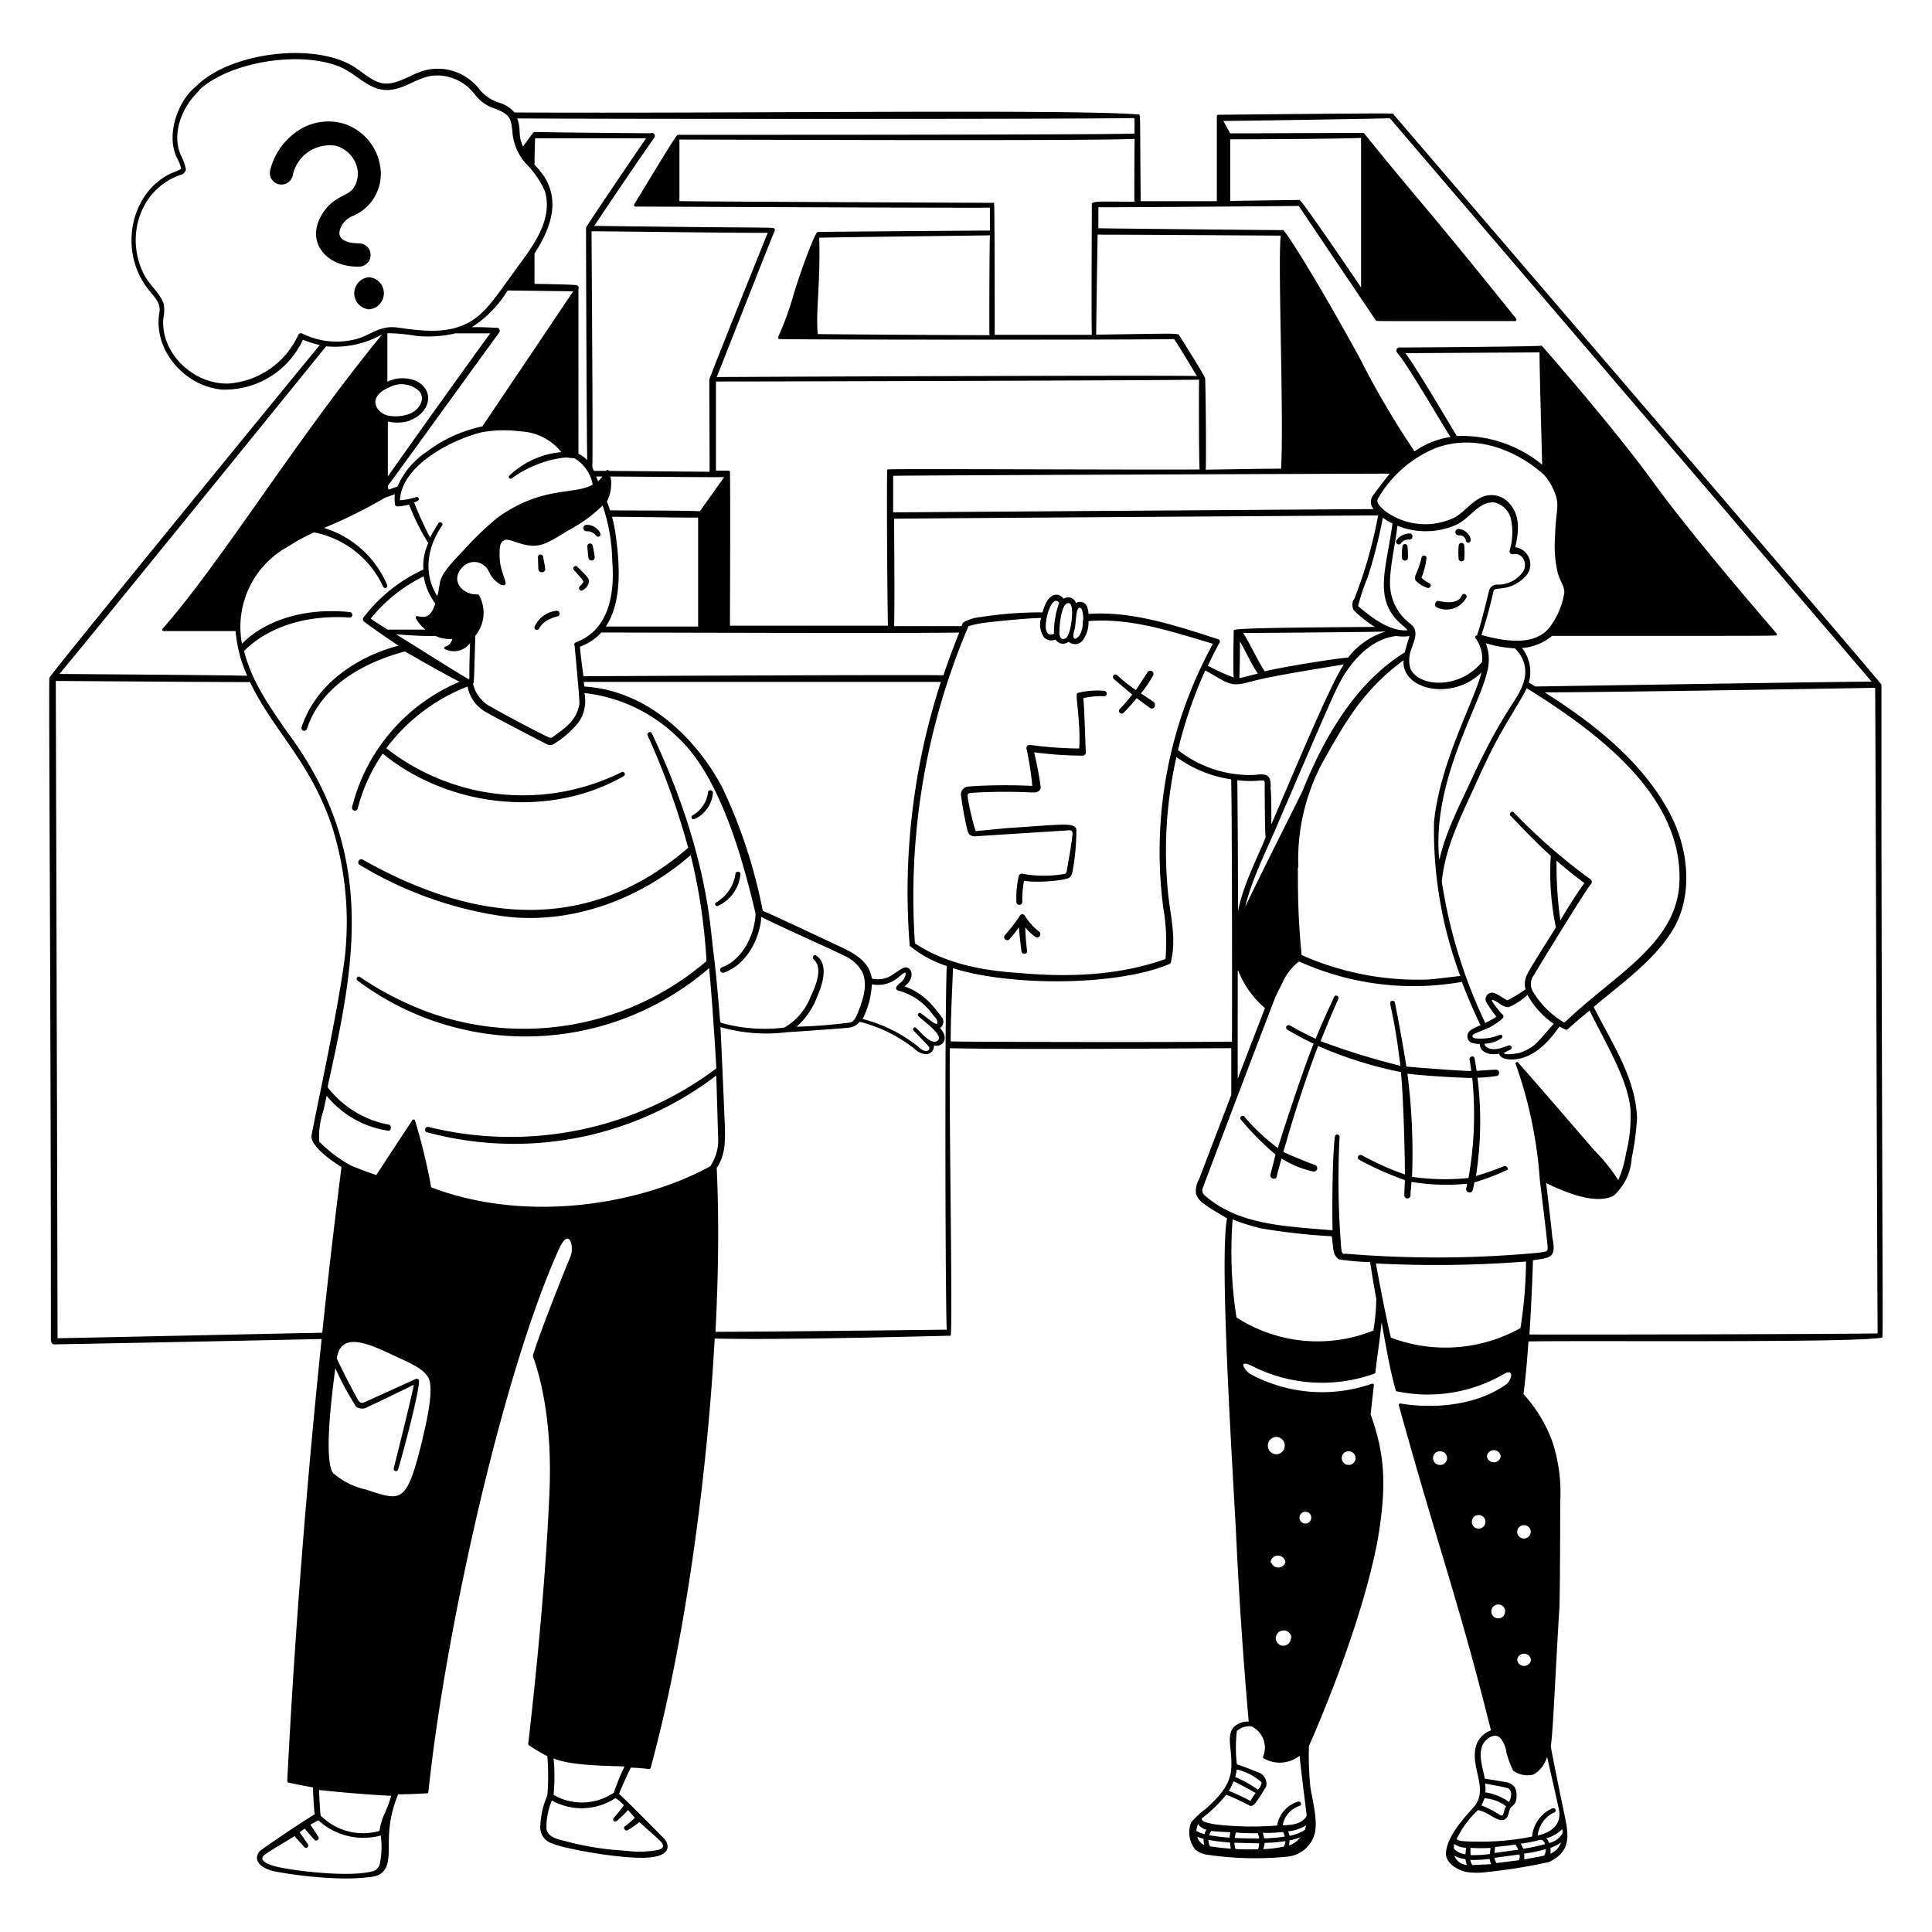 <svg xmlns="http://www.w3.org/2000/svg" viewBox="-0.5 -0.5 400 400" height="400" width="400"><g fill="#000000"><path d="M114.852 125.944a5.606 5.606 0 0 0 -4.648 3.252 0.559 0.559 0 0 0 0 0.439 0.499 0.499 0 0 0 0.898 0 4.688 4.688 0 0 1 1.636 -1.676 8.718 8.718 0 0 1 2.234 -0.858 0.599 0.599 0 0 0 -0.12 -1.157zm5.367 -5.825a3.631 3.631 0 0 1 -0.678 0.758 0.539 0.539 0 0 0 0.359 0.918 2.454 2.454 0 0 0 1.496 -1.636c0.18 -0.838 -0.18 -1.137 -2.374 -3.332 -0.439 -0.439 -1.117 0.259 -0.718 0.658 1.955 2.214 2.075 2.314 1.915 2.633zm-9.217 -2.574c0.419 0.818 1.576 0.379 1.357 -0.379 0 -0.399 -0.399 -2.175 -0.419 -2.434a0.539 0.539 0 0 0 -1.057 0c0 0.239 0.04 2.633 0.12 2.813zm11.192 -5.107a0.559 0.559 0 0 0 -1.097 0.2c0 0.239 0.2 2.195 0.259 2.474a0.658 0.658 0 0 0 1.277 -0.18 19.751 19.751 0 0 0 -0.439 -2.494zm-1.237 -2.953a2.394 2.394 0 0 1 1.995 0.958 0.499 0.499 0 0 0 0.858 -0.479 3.072 3.072 0 0 0 -2.913 -1.796 0.658 0.658 0 0 0 0.06 1.317zm22.304 59.611A6.544 6.544 0 0 0 147.111 163.59a0.519 0.519 0 0 0 -1.017 -0.1 6.424 6.424 0 0 1 -3.172 4.808 0.399 0.399 0 1 0 0.339 0.798zm4.888 17.955a7.98 7.98 0 0 0 4.648 -6.583 0.519 0.519 0 0 0 -1.017 -0.12 8.199 8.199 0 0 1 -3.99 5.985c-0.499 0.239 -0.16 0.918 0.359 0.718zm71.94 -15.601c0.658 0 1.237 -0.239 1.436 0.339s-1.057 7.342 -1.117 7.78a1.177 1.177 0 0 1 -0.379 0.838 24.598 24.598 0 0 1 -8.818 0 0.638 0.638 0 0 0 -0.798 0.479 20.928 20.928 0 0 0 -0.479 5.227 0.618 0.618 0 1 0 1.217 0 22.903 22.903 0 0 1 0.359 -4.269c2.414 0.499 8.718 0 9.496 -0.718a2.454 2.454 0 0 0 0.559 -1.237 45.486 45.486 0 0 0 0.778 -8.738c-0.638 -1.357 -2.175 -1.017 -14.583 -0.18L201.495 171.57a54.882 54.882 0 0 1 -1.596 -6.683c-0.1 -0.778 -0.1 -1.097 0.439 -1.217a111.959 111.959 0 0 1 12.409 -0.12c0.738 0 1.995 0.2 2.234 -0.958a72.119 72.119 0 0 0 -1.377 -7.342 76.927 76.927 0 0 0 10.095 0.698 0.658 0.658 0 0 0 0.618 -0.638c-0.12 -1.995 -0.299 -8.978 -0.519 -11.272a16.299 16.299 0 0 1 4.229 -0.399c0.798 0.12 0.818 -1.117 0 -1.117a16.818 16.818 0 0 0 -5.127 0.379 0.519 0.519 0 0 0 -0.419 0.219c-0.339 0.499 0.778 5.985 0.459 11.352a81.296 81.296 0 0 1 -10.135 -0.738 0.658 0.658 0 0 0 -0.778 0.798 61.027 61.027 0 0 1 1.197 7.681 114.673 114.673 0 0 0 -13.287 0.12 1.696 1.696 0 0 0 -1.496 1.636 69.147 69.147 0 0 0 1.277 7.122c0.16 0.818 0.459 1.556 1.616 1.556zm-9.097 25.057c0.12 0.698 1.277 0.559 1.157 -0.14a45.267 45.267 0 0 1 -0.379 -4.868 10.354 10.354 0 0 0 2.135 1.995c0.698 0.479 1.377 -0.618 0.718 -1.117a12.349 12.349 0 0 1 -2.913 -3.252 0.599 0.599 0 0 0 -1.077 0 32.898 32.898 0 0 1 -3.092 3.99 0.638 0.638 0 0 0 0.898 0.898c0.439 -0.439 1.476 -1.736 1.995 -2.534 0.18 1.656 0.319 3.352 0.559 5.027zm22.923 -53.207a34.174 34.174 0 0 1 -2.613 3.032 0.559 0.559 0 0 0 0.818 0.758c0.938 -0.978 1.875 -1.995 2.733 -3.052 0.978 0.738 1.815 1.357 2.693 1.995s1.496 -0.698 0.738 -1.257l-2.574 -1.716a23.142 23.142 0 0 0 2.574 -3.81 0.678 0.678 0 0 0 -1.137 -0.678s-1.995 3.112 -2.474 3.791a31.202 31.202 0 0 1 -3.87 -3.072 0.519 0.519 0 1 0 -0.718 0.758c1.217 1.077 2.554 2.175 3.83 3.252zm61.147 -22.085c0.638 0.14 0.958 -0.778 0.319 -0.978a6.165 6.165 0 0 1 -1.576 -1.137 14.504 14.504 0 0 0 1.037 -4.17 0.519 0.519 0 0 0 -1.017 0 19.631 19.631 0 0 1 -1.257 3.651 1.696 1.696 0 0 0 0 1.097 5.985 5.985 0 0 0 2.494 1.536zm2.075 4.11a4.668 4.668 0 0 0 5.985 -2.175c0.239 -0.638 -0.718 -0.958 -0.978 -0.339 -0.539 1.297 -2.135 1.676 -4.668 1.137 -0.898 -0.259 -1.197 1.197 -0.339 1.377zm-6.244 -12.768a0.519 0.519 0 0 0 -1.017 0 11.531 11.531 0 0 0 -0.1 2.574 0.638 0.638 0 0 0 1.217 0 16.598 16.598 0 0 0 -0.1 -2.574zm10.613 -0.1a15.521 15.521 0 0 0 0 2.893 0.638 0.638 0 0 0 1.157 0 19.711 19.711 0 0 0 0 -2.853 0.559 0.559 0 0 0 -1.157 -0.04zm-10.115 -2.514a3.491 3.491 0 0 0 -2.793 1.436c-0.339 0.678 0.678 1.197 0.998 0.539a1.855 1.855 0 0 1 1.636 -0.698c0.878 0.08 0.938 -1.277 0.16 -1.277zm10.274 0.399a1.257 1.257 0 0 1 1.317 1.017 0.499 0.499 0 0 0 0.499 0.499c1.137 0 0.299 -2.633 -1.995 -2.853a0.678 0.678 0 0 0 -0.658 0.798 0.758 0.758 0 0 0 0.838 0.539zm9.137 130.633a57.675 57.675 0 0 1 -5.726 1.995 72.658 72.658 0 0 0 0.319 -20.349c1.516 0 2.833 -0.2 3.99 -0.359a0.658 0.658 0 0 0 -0.18 -1.297c-0.698 0 -3.411 0.2 -3.99 0.259 -0.12 -0.838 -0.259 -1.696 -0.399 -2.534s-1.197 -0.419 -1.057 0.219 0.239 1.556 0.359 2.334c-2.254 0 -11.87 -0.778 -13.446 -0.918 -0.299 -2.135 -1.796 -10.593 -2.394 -13.287a0.439 0.439 0 0 0 -0.579 -0.319c-0.998 0.239 0.219 0.778 1.736 13.446a152.558 152.558 0 0 1 -16.519 -5.107c0.519 -1.277 2.554 -6.384 3.671 -8.698 0.259 -0.599 -0.579 -1.057 -0.858 -0.479 -1.496 3.212 -2.733 5.985 -3.85 8.678 -5.267 -2.454 -5.327 -3.072 -5.845 -2.753a0.499 0.499 0 0 0 0 0.878 56.897 56.897 0 0 0 5.446 2.893c-2.434 5.985 -6.623 19.032 -7.421 21.606a40.898 40.898 0 0 1 -6.883 -6.444 0.419 0.419 0 0 0 -0.379 -0.219 0.479 0.479 0 0 0 -0.439 0.718 58.074 58.074 0 0 0 7.222 7.302c-0.16 0.658 -0.858 3.431 -1.057 4.19s1.117 1.197 1.317 0.359c0 -0.2 0.718 -2.813 0.998 -3.731a20.249 20.249 0 0 0 6.504 2.673 0.698 0.698 0 0 0 0.359 -1.357c-1.337 -0.439 -5.307 -2.095 -6.484 -2.673 2.175 -7.761 4.529 -14.923 7.182 -21.945a82.992 82.992 0 0 0 17.137 5.406c0.579 5.387 0.838 18.414 0.838 21.207a59.85 59.85 0 0 1 -8.918 -3.99 0.539 0.539 0 1 0 -0.559 0.938 66.633 66.633 0 0 0 9.456 4.209c0 1.017 -0.1 1.995 -0.1 3.152a0.638 0.638 0 0 0 1.277 0c0 -0.938 0.16 -1.815 0.2 -2.773a44.628 44.628 0 0 0 11.491 0.379c0 0.239 0 0.539 -0.18 0.938a0.738 0.738 0 0 0 1.077 0.778c0.299 -0.18 0.299 -0.319 0.638 -1.995a43.75 43.75 0 0 0 6.544 -2.494c0.758 -0.08 0.259 -1.077 -0.499 -0.838zm-7.262 2.414a47.88 47.88 0 0 1 -11.691 -0.239 129.156 129.156 0 0 0 -0.958 -21.366c3.152 0.439 11.212 0.898 13.426 0.898a75.97 75.97 0 0 1 -0.778 20.708zM73.815 54.703A2.414 2.414 0 0 0 73.815 49.875c-2.773 0 -5.287 -0.978 -3.372 -3.99a4.569 4.569 0 0 1 2.214 -1.716 9.456 9.456 0 0 0 5.506 -10.534 11.012 11.012 0 0 0 -7.8 -8.618 11.372 11.372 0 0 0 -8.938 1.397 13.825 13.825 0 0 0 -5.985 8.299 2.394 2.394 0 0 0 4.648 1.197 7.8 7.8 0 0 1 9.037 -6.204 6.264 6.264 0 0 1 4.369 4.748 5.446 5.446 0 0 1 -0.798 3.99c-1.157 1.676 -3.99 1.636 -6.204 4.948 -4.05 5.825 0.299 11.451 7.322 11.312zm2.095 2.195a3.332 3.332 0 0 0 0 6.643 3.332 3.332 0 0 0 0 -6.643z" stroke-width="1"></path><path d="M389.025 166.842V141.246c0 -0.399 -99.471 -116.229 -101.087 -118.164 -0.12 -0.12 -0.18 -0.18 -36.209 0.18a0.299 0.299 0 0 0 -0.299 0.299v17.596h-15.761c-0.18 -18.554 0 -17.955 -0.439 -17.955 -13.965 -1.137 -82.733 -0.18 -129.216 -0.419a6.623 6.623 0 0 0 -3.072 -1.995 8.479 8.479 0 0 1 -4.329 -2.993 11.232 11.232 0 0 0 -4.13 -3.152 10.753 10.753 0 0 0 -7.142 -0.539 17.955 17.955 0 0 0 -3.012 1.217c-4.688 2.214 -6.105 1.995 -9.975 -0.918l-1.197 -0.838c-7.98 -5.446 -25.935 -3.372 -33.037 3.791 -3.611 2.813 -6.384 9.855 -3.99 14.823a9.696 9.696 0 0 1 0.898 2.254 9.496 9.496 0 0 1 -1.995 0.898c-8.618 3.99 -11.092 16.279 -4.748 24.179 1.157 1.476 2.454 2.613 2.254 4.449 -1.516 7.98 5.267 15.561 12.948 16.199A17.815 17.815 0 0 0 62.224 69.825a18.174 18.174 0 0 0 3.491 1.097c-2.115 2.534 -55.521 67.83 -55.98 68.887 -0.2 0 0.299 63.122 0.299 136.997 0 0.279 0.12 1.037 0.678 1.037 13.187 -0.239 44.149 -0.858 55.381 -1.117 -3.152 30.304 -5.626 61.845 -7.122 91.531a0.299 0.299 0 0 0 0.239 0.299c1.436 0.339 2.873 0.599 5.087 1.017 0 1.017 0.2 4.15 0.339 5.586 -1.736 0.958 -11.052 7.202 -11.491 7.741 -1.496 2.155 1.057 3.731 3.651 4.13a86.364 86.364 0 0 0 14.224 1.397 42.873 42.873 0 0 0 4.429 -0.239c1.596 -0.14 3.092 -0.279 3.99 -2.115 1.357 -2.953 -0.658 -7.461 2.494 -15.082 1.995 0 3.99 -0.1 5.985 -0.2a0.299 0.299 0 0 0 0.279 -0.279c3.332 -32.319 15.262 -86.443 27.052 -112.458 2.115 -4.668 3.172 -0.399 2.374 1.556 -2.973 7.162 -7.98 20.269 -7.78 20.728 1.277 3.431 4.15 13.127 3.392 28.708 -0.758 16.918 -2.474 34.932 -4.369 51.511a0.319 0.319 0 0 0 0.14 0.279 32.758 32.758 0 0 0 3.81 2.254 48.558 48.558 0 0 1 0 8.16 16.957 16.957 0 0 0 -1.436 6.105 3.471 3.471 0 0 0 2.514 3.83c1.756 0.938 15.481 3.571 20.688 2.813 1.995 -0.279 2.973 -0.978 3.132 -1.995a2.494 2.494 0 0 0 -0.878 -1.995s-7.621 -7.761 -9.177 -9.097c0.698 -1.736 1.496 -3.531 2.454 -5.446 3.531 0.12 3.99 0.539 4.11 0 6.703 -24.539 11.571 -58.334 13.247 -88.837 14.065 0.359 45.107 -0.519 48.618 -0.579a0.299 0.299 0 0 0 0.219 0c0.499 -0.519 -0.379 -48.319 -0.14 -59.531 15.162 0.339 51.99 0 58.254 0v9.696c-2.953 7.701 -6.564 17.177 -6.663 17.396a4.948 4.948 0 0 0 -0.638 3.032 3.99 3.99 0 0 0 1.736 2.155c1.536 1.177 3.731 2.334 4.688 2.953 -1.636 8.658 1.197 52.149 1.875 65.376 0.599 12.868 1.476 25.935 2.613 38.803a4.17 4.17 0 0 0 -3.152 1.217c-1.157 1.377 -0.678 3.551 -0.539 5.347 0.319 3.99 0.359 6.583 -5.147 11.451a21.746 21.746 0 0 0 -3.072 2.833 5.726 5.726 0 0 0 0.858 5.666 4.948 4.948 0 0 0 2.733 1.097 68.109 68.109 0 0 0 16.359 0.359 6.504 6.504 0 0 0 5.646 -4.848c0.658 -2.833 -0.559 -7.022 -0.938 -9.716a64.399 64.399 0 0 1 -0.279 -8.339c0.519 -1.157 10.673 -23.94 14.184 -42.414 2.195 -12.509 1.237 -18.693 -1.416 -26.294 0.16 -1.257 0.519 -4.668 0.678 -5.985a0.299 0.299 0 0 0 -0.399 -0.319 31.262 31.262 0 0 1 -25.157 -1.995c-1.097 -0.638 -2.793 -3.172 0.239 -1.716a32.02 32.02 0 0 0 25.037 1.756c0.339 -0.12 0.559 -0.14 0.599 -0.379 0.299 -2.893 0.858 -6.284 1.277 -10.374 1.157 6.244 1.616 9.297 2.933 14.085a0.299 0.299 0 0 0 0.239 0.2 31.302 31.302 0 0 0 21.945 -3.471c2.494 -1.516 1.835 1.117 0.738 1.995 -8.479 5.985 -19.77 4.389 -21.945 3.99a0.299 0.299 0 0 0 -0.339 0.379c7.98 28.888 12.569 41.097 19.072 67.311a4.888 4.888 0 0 0 -3.252 3.99c-0.698 4.17 2.773 8.479 -0.379 11.97 -2.115 2.334 -5.686 6.244 -5.686 9.696 0.12 1.995 2.673 3.411 4.469 3.691a14.903 14.903 0 0 0 3.771 0 110.922 110.922 0 0 0 13.127 -2.115c4.748 -2.274 3.99 -5.766 3.172 -9.795 -0.958 -4.569 -2.773 -13.446 -2.833 -14.165 0.479 -3.052 0.898 -14.244 1.796 -28.967 0 0 0.12 -2.434 0.16 -21.646a33.915 33.915 0 0 0 -1.636 -12.469 29.745 29.745 0 0 0 -5.985 -9.835c0.399 -2.773 0.758 -6.703 1.037 -10.893 12.169 -0.219 68.03 0.319 73.077 -0.778 0.479 -0.2 0.2 7.761 0 -109.605zm-110.284 133.126a1.416 1.416 0 0 1 0 2.833 1.416 1.416 0 0 1 -0.06 -2.833zm-23.8 68.349c0.938 0.399 3.312 1.716 4.529 2.394a14.544 14.544 0 0 0 -1.077 1.656 45.466 45.466 0 0 0 -4.489 -2.095 8.778 8.778 0 0 0 0.978 -1.955zm0.299 -0.938a13.965 13.965 0 0 0 0.319 -1.516 11.451 11.451 0 0 1 5.087 2.594 0.519 0.519 0 0 1 0 0.419 3.052 3.052 0 0 1 -0.698 1.157 25.935 25.935 0 0 0 -4.768 -2.653zm-5.985 10.973a3.451 3.451 0 0 0 -0.379 0.898 6.165 6.165 0 0 1 -1.676 -0.678 4.449 4.449 0 0 1 0.339 -1.416 3.152 3.152 0 0 0 1.835 1.197zm20.389 0a7.741 7.741 0 0 1 -3.152 1.217 7.042 7.042 0 0 0 -0.299 -0.918 8.359 8.359 0 0 0 3.711 -1.237 8.958 8.958 0 0 1 -0.219 0.958zm-4.509 0.419a3.012 3.012 0 0 1 0.359 0.978 31.681 31.681 0 0 1 -4.269 0.359 7.002 7.002 0 0 0 -0.279 -1.157c1.736 0.1 3.332 -0.08 4.229 -0.16zm-5.247 0.2a7.062 7.062 0 0 1 0.339 1.157c-1.556 0 -3.491 0 -5.047 -0.1a4.648 4.648 0 0 1 0.2 -1.137c1.416 0.16 2.953 0.16 4.549 0.16zm-9.875 2.773a2.673 2.673 0 0 1 -0.319 -1.317 35.172 35.172 0 0 0 4.469 0.539 6.564 6.564 0 0 0 0.18 1.277c-1.815 -0.12 -3.292 -0.319 -4.289 -0.479zm-0.16 -2.294a3.172 3.172 0 0 1 0.419 -0.878c0.818 0.12 1.995 0.18 3.99 0.279a4.848 4.848 0 0 0 -0.18 1.117 40.339 40.339 0 0 1 -4.19 -0.499zm-2.534 0.279a7.84 7.84 0 0 0 1.377 0.479 3.87 3.87 0 0 0 0.14 1.277 2.474 2.474 0 0 1 -1.456 -1.736zm7.98 2.574a4.549 4.549 0 0 1 -0.239 -1.277c1.576 0 3.571 0.12 5.127 0.1a3.671 3.671 0 0 1 -0.219 1.237q-2.434 0.08 -4.608 -0.04zm5.726 0a4.249 4.249 0 0 0 0.319 -1.257 32.299 32.299 0 0 0 4.289 -0.359 2.554 2.554 0 0 1 -0.339 1.137 25.636 25.636 0 0 1 -4.13 0.519zm5.327 -0.798a3.711 3.711 0 0 0 0.12 -0.958 15.541 15.541 0 0 0 2.254 -0.638 5.047 5.047 0 0 1 -2.234 1.636zm3.392 -69.007a1.197 1.197 0 0 1 1.237 1.217 1.217 1.217 0 1 1 -1.237 -1.217zm-2.993 26.174a1.556 1.556 0 1 1 -3.112 0 1.556 1.556 0 0 1 3.252 0.04zm-4.209 -15.721a1.556 1.556 0 0 1 3.092 0 1.556 1.556 0 0 1 -2.953 0.04zm1.357 -25.935a1.796 1.796 0 0 1 0 3.571 1.796 1.796 0 1 1 0.14 -3.571zm-5.207 59.95a4.888 4.888 0 0 1 2.314 6.244 0.319 0.319 0 0 0 0.12 0.339 6.663 6.663 0 0 0 7.441 -0.539c0.16 1.995 1.476 12.289 1.476 12.389 -0.838 1.716 -3.072 1.995 -4.968 1.995a5.127 5.127 0 0 1 3.451 -3.99 0.459 0.459 0 0 0 -0.259 -0.898 6.165 6.165 0 0 0 -4.349 4.948 65.556 65.556 0 0 1 -12.688 -0.219c-1.995 -0.339 -2.933 -0.579 -2.953 -1.237A27.092 27.092 0 0 0 253.365 371.07a44.668 44.668 0 0 1 4.988 2.334c0.718 0 1.057 -0.519 1.297 -0.938a30.623 30.623 0 0 0 1.995 -3.112 2.474 2.474 0 0 0 -1.736 -2.933c-0.618 -0.279 -3.272 -1.317 -4.329 -1.636a29.686 29.686 0 0 1 0 -6.903 3.87 3.87 0 0 1 3.252 -0.918zm38.922 -54.164a1.416 1.416 0 0 1 0 -2.833 1.416 1.416 0 0 1 0.14 2.833zM268.387 42.134l15.96 23.701c0.14 0.2 -1.736 0.14 28.828 0.14a0.319 0.319 0 0 0 0.239 -0.499c-18.613 -23.182 -19.81 -23.94 -30.384 -37.007 -1.157 -1.456 -1.177 -1.456 -1.317 -1.456l-27.531 0.1 -1.397 -2.574c3.052 0 32.339 -0.459 34.474 -0.559l99.75 116.648c-7.122 0 -67.232 0.978 -69.626 0.998l-1.357 -0.818a7.98 7.98 0 0 0 -1.416 -7.142 10.933 10.933 0 0 0 6.224 -2.514c49.596 0 46.384 0 46.503 -0.18a0.299 0.299 0 0 0 0 -0.319c-0.18 -0.2 -17.037 -19.591 -25.456 -31.202s-22.923 -28.11 -23.082 -28.269a0.279 0.279 0 0 0 -0.319 -0.1c-1.097 0.16 -23.94 0.359 -29.267 0.359a0.638 0.638 0 0 0 -0.439 1.077c2.115 2.394 8.778 13.965 11.032 17.456a17.476 17.476 0 0 0 -7.441 2.973 176.697 176.697 0 0 1 -11.252 -19.132c-9.057 -16.559 -15.541 -26.673 -15.96 -26.673 -2.933 0 -36.628 -0.339 -38.244 -0.379v-4.349c4.19 0.02 37.566 -0.219 41.476 -0.279zm-14.184 -1.037v-12.748c4.948 0 23.641 -0.1 27.092 -0.299v30.962c-3.85 -5.666 -12.329 -18.115 -12.748 -18.115zm57.616 174.862 -0.339 0.12c-1.416 0.499 -3.052 1.077 -4.269 0.16 -0.18 -0.16 -0.399 -0.459 -0.299 -0.658a6.424 6.424 0 0 0 3.531 -1.177 0.399 0.399 0 0 0 -0.459 -0.638 9.975 9.975 0 0 1 -4.17 0.758c-0.519 0 -1.436 0 -1.456 -0.459s0.559 -0.559 0.778 -0.698l2.633 -1.097c0.658 -0.299 2.873 -1.696 2.973 -2.195s-0.16 -0.419 -0.738 -1.137 -0.938 -1.197 -1.277 -1.676 -0.559 -0.918 0 -0.678c1.077 0.379 1.835 1.476 3.172 1.436a14.085 14.085 0 0 0 3.85 -2.534 17.596 17.596 0 0 0 5.426 5.985c-0.818 0.918 -3.392 3.99 -4.209 4.549a9.795 9.795 0 0 1 -2.913 1.476c-0.678 0.2 -3.252 0.479 -3.172 0a10.833 10.833 0 0 1 1.297 -0.658 0.419 0.419 0 0 0 -0.359 -0.878zm5.027 -11.212a3.112 3.112 0 0 1 0.219 -3.352c1.177 -1.995 9.975 -16.399 11.691 -18.713a0.698 0.698 0 0 0 0 -1.157 117.705 117.705 0 0 1 -15.78 -13.766c-0.419 -0.539 -1.177 0.18 -0.738 0.638 2.853 2.953 5.506 5.746 8.339 8.299a55.162 55.162 0 0 0 1.057 14.823c-0.778 1.257 -5.546 8.718 -5.985 9.795a4.17 4.17 0 0 0 -0.299 3.012 34.972 34.972 0 0 1 -3.751 2.294c-0.439 -0.2 -1.995 -1.237 -2.534 -1.436a1.357 1.357 0 0 0 -1.736 1.995 29.925 29.925 0 0 0 1.995 2.813c-0.698 0.479 -1.835 1.057 -2.314 1.317a104.319 104.319 0 0 1 -8.997 -29.287c0.599 -6.324 3.332 -12.189 5.985 -17.955 1.855 -3.99 3.99 -9.077 7.242 -14.544 0.858 -1.496 3.651 -5.985 4.349 -7.541 15.142 9.416 32.279 22.444 31.621 40.08 -0.499 12.888 -13.367 19.112 -23.8 29.167a18.274 18.274 0 0 1 -6.564 -6.484zm4.928 -27.052c1.835 1.616 3.771 3.172 5.766 4.628 -1.875 2.574 -3.531 5.287 -4.988 7.721a81.655 81.655 0 0 1 -0.778 -12.349zm-70.184 -45.885c-8.678 -2.793 -17.616 -5.825 -26.733 -5.207a3.99 3.99 0 0 0 -0.419 -1.756 1.576 1.576 0 0 0 -2.175 -0.499 1.676 1.676 0 0 0 -2.554 -0.878 1.995 1.995 0 0 0 -1.297 -0.838c-1.736 -0.16 -2.594 1.995 -3.072 3.651a82.014 82.014 0 0 0 -12.868 0.978 8.658 8.658 0 0 0 -3.571 1.137c-0.12 0.239 -0.219 0.499 -0.319 0.738h-13.965c0.14 -4.409 0 -19.591 0 -22.244 10.693 -0.12 98.174 -0.678 100.209 -0.678a93.585 93.585 0 0 1 -4.908 17.217 2.234 2.234 0 0 0 -0.12 2.434 24.419 24.419 0 0 0 4.369 3.431c-30.663 0.2 -29.287 0.479 -29.247 0.858 0 1.217 -0.16 7.461 0 9.616a45.885 45.885 0 0 1 -5.347 -2.434q1.077 -2.294 2.274 -4.549a0.539 0.539 0 0 0 -0.259 -0.978zm-27.93 -3.751a5.167 5.167 0 0 1 -0.678 3.032c-0.978 1.117 -1.596 0.858 -1.017 -1.237 0.399 -1.476 0.2 -4.529 1.077 -4.529a0.678 0.678 0 0 1 0.479 0.459 5.985 5.985 0 0 1 0.219 2.274zm-5.985 2.633a0.938 0.938 0 0 1 -1.496 -0.539c-0.618 -1.177 0.559 -6.264 1.995 -6.264a0.838 0.838 0 0 1 0.618 0.419 17.775 17.775 0 0 0 -1.077 6.384zm1.177 -0.599c0 -1.377 0.439 -5.746 1.835 -5.726a0.559 0.559 0 0 1 0.499 0.299c0.698 1.117 0 6.464 -1.077 7.002 -0.399 0.18 -0.718 0.2 -0.918 0a1.835 1.835 0 0 1 -0.299 -1.576zM118.483 133.266c0 0.2 1.077 11.352 0.978 11.97 -0.579 3.411 -2.773 4.848 -5.526 6.863 -0.379 0.279 -0.638 0.16 -1.177 -0.12 -0.2 0 -9.097 -4.648 -11.332 -5.985a7.262 7.262 0 0 1 -3.99 -4.908c0.219 -0.279 0.18 -0.279 0.479 -9.975a7.441 7.441 0 0 0 0.758 -8.379 0.279 0.279 0 0 0 -0.259 -0.16c-3.272 0.12 -5.686 -2.913 -3.272 -5.526a3.292 3.292 0 0 1 4.868 -0.219c0.778 0.758 0.738 1.496 1.756 2.613 0 0 1.536 1.616 2.254 1.157s-1.237 -2.893 -1.077 -6.504c0 -1.097 0 -1.995 0.658 -2.554s1.476 -0.219 2.653 0.18c4.628 1.576 5.825 0.698 10.853 -2.374a30.962 30.962 0 0 0 7.162 -5.187 38.105 38.105 0 0 1 1.995 11.531c0.499 6.204 -0.419 14.165 -7.541 16.798a0.519 0.519 0 0 0 -0.239 0.778zM90.334 107.73c-0.579 0.918 -1.237 1.995 -1.796 3.072a78.663 78.663 0 0 1 -3.312 -7.302c0.259 0 0.399 -0.18 0.718 -0.279a0.419 0.419 0 0 0 -0.339 -0.778 15.8 15.8 0 0 1 -3.292 0.638c0.219 -6.982 10.294 -12.449 16.938 -14.085a25.795 25.795 0 0 1 7.98 -0.18A11.372 11.372 0 0 1 115.71 93.107a17.955 17.955 0 0 0 -10.773 4.888c-0.259 0.239 0 0.818 0.499 0.559a23.062 23.062 0 0 1 11.052 -4.329c0.219 0 0.519 0 1.995 0.18a7.98 7.98 0 0 1 3.731 5.446c-3.89 2.175 -10.274 0.16 -19.611 6.743a64.498 64.498 0 0 0 -7.142 6.863c-5.985 6.145 -4.449 5.985 -5.426 9.456 -2.753 -4.329 -2.374 -9.756 1.057 -14.683a0.479 0.479 0 0 0 -0.758 -0.499zm-5.985 -21.207c3.87 -1.377 5.486 -5.805 1.456 -8.1a7.421 7.421 0 0 0 -6.105 0.1v-10.035a34.434 34.434 0 0 1 5.845 0.539 24.698 24.698 0 0 0 8.259 -0.519h7.202C97.336 73.476 82.992 93.546 79.8 98.154v-11.391a8.479 8.479 0 0 0 4.628 -0.2zm-4.848 -1.077c-2.115 -0.678 -4.15 -3.731 0.658 -5.785a5.327 5.327 0 0 1 6.165 0.858c1.297 1.616 0 3.731 -1.796 4.569a8.239 8.239 0 0 1 -4.948 0.399zm0.299 14.623c1.157 -1.456 22.204 -30.643 23.042 -31.681a0.658 0.658 0 0 0 -0.738 -1.017c-1.995 -0.12 -3.451 -0.16 -4.928 -0.12a23.721 23.721 0 0 0 7.421 -7.601c1.416 0 13.546 0.16 13.586 0.16L99.371 87.78a28.648 28.648 0 0 0 -11.431 5.187A16.539 16.539 0 0 0 81.795 100.229l-1.875 0.658zm184.897 -3.531c-5.167 0 -10.454 0.14 -15.561 0.2 0.12 -2.673 0 -15.96 -0.12 -18.913 0 -0.379 -5.127 -8.539 -5.486 -9.057 0 0 0 -0.18 -2.554 -0.18 -2.155 0 -14.304 0.2 -14.524 0.2 0 -1.656 0.279 -19.751 0.299 -20.708 6.683 0 36.548 0.2 37.905 0.2 -0.618 5.985 0.678 37.267 0.08 48.259zm54.563 1.377a11.97 11.97 0 0 1 2.434 4.469c0.599 2.294 -0.12 3.232 -0.239 8.339a24.08 24.08 0 0 0 0.599 7.521c0.678 2.135 1.317 2.494 1.317 3.99a15.96 15.96 0 0 1 -3.052 7.162c-3.112 3.89 -9.097 2.933 -14.105 1.576a92.209 92.209 0 0 0 2.474 -8.997c0.1 -0.479 0.439 -0.559 1.157 -0.618a7.98 7.98 0 0 0 5.367 -2.394 3.591 3.591 0 0 0 -1.995 -6.165c0.758 -3.292 1.057 -6.643 -1.257 -9.117a4.808 4.808 0 0 0 -3.651 -1.676c-3.332 0 -5.247 3.352 -7.601 4.608a13.965 13.965 0 0 1 -14.464 -1.337c-1.097 -0.938 -1.995 -1.855 -1.357 -2.713a24.638 24.638 0 0 1 11.85 -10.294c8.219 -3.072 16.838 0.459 22.563 5.646zM301.125 89.775c-1.796 -2.913 -8.239 -13.965 -10.653 -17.157l27.77 -0.16c0 3.99 0.459 19.551 0.539 23.242a26.234 26.234 0 0 0 -17.656 -5.925zm-9.396 39.042a10.514 10.514 0 0 1 -4.449 -8.359c0 -3.99 1.097 -8.1 1.536 -12.11a15.621 15.621 0 0 0 12.409 -0.299c2.753 -1.416 4.569 -4.868 7.761 -4.509a4.668 4.668 0 0 1 3.332 3.372 13.466 13.466 0 0 1 -0.259 6.583 0.599 0.599 0 0 0 0.718 0.738c1.995 -0.419 3.152 2.095 1.995 3.711a6.284 6.284 0 0 1 -5.287 2.594 1.676 1.676 0 0 0 -1.676 1.217c-0.2 0.698 -1.596 6.763 -2.514 9.317a0.359 0.359 0 0 0 -0.379 0.459 7.142 7.142 0 0 1 1.436 4.988c-4.648 5.766 -13.067 5.267 -14.823 1.456a6.165 6.165 0 0 1 0.279 -4.329l0.239 -0.778c0.419 -1.017 1.017 -2.933 -0.319 -4.01zm-34.813 1.736c1.416 0 26.454 -0.18 29.227 -0.299h0.219a15.641 15.641 0 0 0 -7.761 5.406c-1.496 0 -13.187 1.835 -17.257 2.833 -1.596 -2.474 -2.793 -5.267 -4.429 -7.9zm3.032 8.399c-1.177 0.299 -2.474 0.638 -3.731 0.918 -0.259 0 0 0.479 0 -7.581 1.277 2.234 2.294 4.588 3.731 6.703zm20.728 -13.965a40.758 40.758 0 0 1 1.995 -5.985 103.74 103.74 0 0 0 3.132 -12.309 11.571 11.571 0 0 0 1.995 1.177c-1.257 9.496 -4.209 15.96 2.175 21.167a8.299 8.299 0 0 1 0.958 0.938c-2.733 0.279 -6.065 -1.337 -10.254 -5.007zm26.733 13.546a9.337 9.337 0 0 0 -0.299 -5.865 24.957 24.957 0 0 0 5.985 1.057 6.544 6.544 0 0 1 1.995 6.504c-1.137 4.329 -3.531 4.888 -10.613 19.95 -2.514 5.606 -5.606 11.232 -6.982 17.396 -1.676 -16.239 8.419 -31.94 9.915 -39.062zM283.889 101.945a2.234 2.234 0 0 0 0 2.953l-99.471 0.678v-7.561c5.486 -0.12 91.471 -0.419 102.802 -0.459 -1.397 1.796 -3.032 3.89 -3.332 4.389zm-36.03 -5.247c-12.908 0.1 -64.439 -0.2 -64.638 0s0 29.007 0.12 32.339H150.623c0.12 -31.661 0 -31.74 0 -31.92s-0.18 -0.18 -2.893 -0.18v-18.454c14.125 0 93.566 -0.219 100.029 -0.379 -0.06 3.252 -0.04 16.12 0.1 18.593zm-120.917 13.347a28.09 28.09 0 0 0 -0.738 -3.551c3.511 0 14.444 0.2 17.835 0.16v22.563h-19.112c3.411 -5.087 2.893 -12.968 2.015 -19.172zm-1.137 -4.888c-0.2 -0.599 -0.419 -1.217 -0.658 -1.815a7.86 7.86 0 0 0 0.738 -5.187c0.978 0 19.95 0.16 23.541 0.14l-5.027 7.062c-3.392 -0.2 -15.342 -0.14 -18.593 -0.2zm20.608 -7.98 -20.848 -0.18a0.299 0.299 0 0 0 -0.559 0h-2.554a6.324 6.324 0 0 0 -0.319 -0.718c0.16 -4.529 -0.16 -45.725 -0.16 -48.897 3.471 0 31.92 0.379 36.489 0.319 -2.175 5.307 -12.11 30.105 -12.11 30.384 0 2.554 0.08 17.017 0.06 19.072zm-22.184 0.978a6.603 6.603 0 0 1 -0.938 1.017c0 -0.259 -0.219 -0.638 -0.359 -1.017zm-3.152 -3.392a6.404 6.404 0 0 0 -1.815 -1.317v-34.115a0.559 0.559 0 0 0 -0.479 -0.798c-1.077 -0.14 -7.122 -0.239 -8.618 -0.259v-6.284c3.212 -5.007 5.387 -10.593 1.995 -15.96 -0.599 -0.858 -1.297 -1.676 -1.995 -2.454 0 -1.995 0.1 -4.628 0.12 -5.446H133.266c-1.995 2.893 -12.429 18.234 -12.429 18.514 0 10.554 0.12 40.359 0.239 48.119zM89.635 124.468c-0.978 2.853 -1.995 2.973 -3.711 2.594a0.299 0.299 0 0 0 -0.339 0.419 7.98 7.98 0 0 0 1.995 2.374h-7.86c-1.476 -0.958 -2.693 -1.736 -3.471 -2.274a32.06 32.06 0 0 1 10.973 -8.758 12.788 12.788 0 0 0 2.414 5.646zm0 6.683a7.182 7.182 0 0 0 3.491 0.638 1.995 1.995 0 0 1 -1.416 1.576 0.299 0.299 0 0 0 0 0.579 4.19 4.19 0 0 0 5.107 -1.277c-0.279 7.98 0 7.382 -0.279 7.421s-12.888 -7.98 -15.042 -9.257c1.835 0.14 6.125 0.439 8.04 0.319zm34.454 -0.698c8.898 0 66.054 0.2 74.015 0 -1.177 2.933 -2.274 5.865 -3.272 8.858 -4.449 -0.14 -65.835 0.14 -74.533 0.2 -0.2 -1.516 -0.539 -3.791 -0.718 -6.125a10.913 10.913 0 0 0 4.409 -2.933zm134.403 10.175c3.791 -1.117 13.965 -2.673 19.252 -3.571 -2.833 4.13 -10.534 22.743 -15.022 33.097 0 -2.474 0 -6.504 -0.16 -7.421 0.18 -2.773 -0.718 -3.132 -3.252 -2.793a24.1 24.1 0 0 1 -15.92 -5.147 92.049 92.049 0 0 1 5.646 -16.499c4.928 2.773 5.167 3.531 9.357 2.334zM261.345 161.595c0 0.12 0 9.436 0.18 11.312 -1.875 4.608 -4.628 9.815 -5.706 15.202 0 -12.708 -0.12 -24.299 -0.14 -27.072 4.648 0.559 5.666 -0.559 5.666 0.559zm-5.486 38.863a19.631 19.631 0 0 0 5.546 7.761c-1.636 4.209 -3.671 9.476 -5.646 14.643 -0.02 -4.928 0 -13.386 0 -22.444zm1.317 -12.668c1.536 -6.683 4.948 -12.928 7.521 -19.232 10.454 -24.279 11.032 -25.636 12.569 -28.449 1.397 -2.454 5.267 -8.259 11.372 -8.938a7.541 7.541 0 0 0 2.673 0c-0.259 0.998 -0.638 1.995 -0.958 3.392 -10.793 6.663 -17.177 18.773 -21.187 28.708 -0.858 1.855 -8.439 16.738 -12.09 24.479zm11.132 -8.678a42.434 42.434 0 0 1 5.586 -22.783c4.489 -7.98 8.179 -14.204 16.219 -20.149a4.369 4.369 0 0 0 0.579 2.733c2.294 3.99 10.514 4.768 15.521 -0.18 -1.277 5.546 -8.519 18.294 -9.815 30.923a86.284 86.284 0 0 0 5.446 31.92c-2.254 0.219 -4.469 0.559 -6.643 0.718a59.072 59.072 0 0 1 -26.214 -5.067c-0.858 -8.858 -0.738 -13.686 -0.778 -18.154zm-33.915 -137.855c-6.564 0 -8.838 -0.2 -8.838 0.499 0 1.456 -0.12 25.137 0 27.072h-20.11c0 -3.132 0 -27.052 -0.14 -27.331a0.319 0.319 0 0 0 -0.219 0c-1.456 0 -60.867 -0.259 -64.917 -0.359v-12.748c5.586 0 85.246 0.339 94.244 -0.14 -0.06 4.329 -0.06 8.718 -0.06 12.968zm-29.925 27.631c-8.718 0 -31.581 -0.16 -35.651 -0.219 -0.479 -4.17 0.579 -10.653 0.299 -19.95 5.426 -0.14 34.035 -0.459 35.351 -0.499 -0.12 0.718 -0.16 18.693 -0.12 20.628zm29.925 -44.828v3.092c-7.98 0.299 -93.665 0.259 -94.523 0.259 -0.239 0 -0.339 0 -9.057 14.404a0.299 0.299 0 0 0 0.259 0.459c2.833 0 67.83 0.299 73.376 0.219v4.748c-3.651 0 -33.735 0.239 -35.651 0.279 -0.638 0 -4.349 10.534 -5.167 13.586C161.595 67.83 160.398 69.187 160.657 69.566a0.339 0.339 0 0 0 0.239 0.14c10.633 0.16 74.773 0.16 81.695 0 0.978 1.377 3.791 6.145 4.708 7.641 -9.596 -0.18 -90.154 0.16 -99.411 0.219 1.057 -2.613 11.651 -29.606 11.97 -30.204a0.579 0.579 0 0 0 0 -0.479c-0.339 -0.419 1.576 -0.1 -37.326 -0.618 3.99 -5.985 8.219 -12.209 12.429 -18.274a0.599 0.599 0 0 0 -0.738 -0.898s-16.938 -0.12 -24.04 -0.259c-0.2 0 -0.219 0 -2.394 2.993 -1.137 -2.454 -0.319 -3.332 -1.197 -5.805 18.494 0.12 116.947 0.16 127.64 -0.08zm-172.328 44.489a0.618 0.618 0 0 0 -0.798 0.259 17.257 17.257 0 0 1 -14.364 10.095c-7.342 0.299 -14.424 -6.424 -13.546 -13.825a6.504 6.504 0 0 0 0 -2.773c-0.858 -2.274 -2.813 -3.671 -3.99 -5.885 -3.99 -7.601 -1.097 -17.676 7.421 -20.688 0.279 0 1.117 -0.399 1.197 -1.177a9.975 9.975 0 0 0 -1.017 -2.873c-1.995 -4.429 0.16 -9.975 3.671 -13.327a0.678 0.678 0 0 0 0.16 -0.279C46.982 12.409 61.167 9.975 69.546 13.207c3.471 1.297 5.985 4.748 9.776 4.928s6.823 -3.012 10.554 -3.012a9.815 9.815 0 0 1 6.623 2.494c0.419 0.419 0.818 0.858 1.197 1.277A8.14 8.14 0 0 0 101.865 21.945c2.973 1.137 3.431 1.835 3.711 4.668a11.072 11.072 0 0 0 2.733 6.663 19.77 19.77 0 0 1 3.99 5.746c1.596 5.307 -1.596 10.274 -5.007 14.883 -4.908 6.663 -7.122 10.454 -10.893 12.449 -4.469 2.354 -9.676 1.656 -14.623 0.958 -3.551 -0.479 -5.327 1.397 -8.12 2.274a15.96 15.96 0 0 1 -11.591 -1.037zm4.948 2.653a19.95 19.95 0 0 0 11.611 -2.474C60.389 91.012 45.446 115.71 33.157 129.675c-0.16 0.18 -0.1 0.439 0.279 0.479h14.843a27.79 27.79 0 0 0 2.414 9.257c-4.13 -0.14 -37.426 -0.359 -38.883 -0.379 5.107 -6.045 50.673 -62.224 55.202 -67.83zM11.411 276.567c0 -10.633 -0.339 -129.236 -0.359 -136.079 3.312 0 37.905 0.279 40.199 0.219 4.888 10.175 12.469 16.399 16.997 29.925a65.496 65.496 0 0 1 2.833 25.037c-0.638 8.978 -7.042 37.905 -7.102 39.122 0 1.995 3.751 4.828 6.224 6.324 -1.416 11.152 -2.753 22.643 -3.99 34.314 -13.486 0.259 -49.456 1.057 -54.803 1.137zM78.204 385.035a2.195 2.195 0 0 1 -1.277 1.815c-4.948 1.476 -16.499 -0.1 -19.012 -0.638 -2.155 -0.339 -5.247 -1.377 -3.671 -2.673 1.037 -0.818 5.027 -3.092 6.244 -3.89 0.219 0.279 1.995 2.234 1.995 2.234 0.339 0.479 1.097 0 0.758 -0.559l-1.696 -2.474 1.037 -0.758c0.259 0.319 1.855 2.155 1.995 2.274 0.399 0.539 1.197 -0.1 0.798 -0.618 0 0 -1.536 -2.374 -1.616 -2.474l1.656 -0.898a13.805 13.805 0 0 0 12.908 3.152 16.997 16.997 0 0 1 -0.12 5.506zm1.117 -10.454a13.606 13.606 0 0 0 -1.257 3.99 12.289 12.289 0 0 1 -11.691 -2.733l-0.499 -0.399c-0.14 -1.397 -0.299 -4.329 -0.299 -5.347 2.833 0.359 11.97 1.137 14.903 1.197a15.461 15.461 0 0 1 -1.157 3.192zm7.661 -77.107c-3.332 13.546 -4.269 12.848 -11.671 10.434a15.322 15.322 0 0 1 -6.803 -3.392c-0.818 -0.878 -1.855 -4.888 0.419 -21.746a61.566 61.566 0 0 0 4.309 7.98 2.175 2.175 0 0 0 2.474 0c1.137 -0.499 6.963 -3.312 9.456 -4.549 -0.499 2.873 -3.471 14.544 -4.13 17.257a0.459 0.459 0 0 0 0.858 0.339c0.14 -0.2 4.309 -15.302 4.369 -18.374a0.479 0.479 0 0 0 -0.698 -0.419c-1.995 0.918 -10.254 4.668 -10.753 4.868s-0.858 0 -1.217 -0.599c-1.696 -3.032 -3.252 -6.125 -4.369 -8.519 0.838 -5.766 6.723 -3.012 11.97 -0.539 2.653 1.237 5.546 2.454 6.623 3.99 0.658 0.738 1.796 2.494 -0.838 13.167zm41.696 75.81c-2.214 2.893 -2.234 2.574 -2.234 2.893a0.439 0.439 0 0 0 0.758 0.319 26.095 26.095 0 0 0 2.334 -2.254c0.439 0.519 0.898 1.057 1.397 1.596a15.342 15.342 0 0 1 -1.995 1.736c-0.559 0.299 0 1.137 0.499 0.858s1.855 -1.237 2.454 -1.676c3.771 3.431 5.007 4.249 4.868 5.027 0 0.359 -0.559 0.599 -0.918 0.718a21.945 21.945 0 0 1 -6.943 0.16 59.431 59.431 0 0 1 -12.429 -1.995c-1.656 -0.399 -3.711 -0.898 -3.83 -2.633a14.165 14.165 0 0 1 1.117 -5.766 12.668 12.668 0 0 0 13.087 -0.439c0.219 -0.1 1.157 0.698 1.835 1.436zm-1.995 -2.693a11.751 11.751 0 0 1 -12.569 0.519 39.7 39.7 0 0 0 0 -7.541c3.731 1.556 11.551 1.516 14.703 1.656 -0.798 1.596 -1.516 3.392 -2.214 5.347zm19.95 -129.675c-13.766 7.621 -37.406 12.169 -57.855 4.409a125.047 125.047 0 0 0 -3.372 -13.905 0.319 0.319 0 0 0 -0.539 0l-7.461 11.352c-1.037 -0.319 -3.651 -1.277 -5.327 -1.995a29.366 29.366 0 0 1 -6.484 -4.908 16.898 16.898 0 0 1 0.878 -6.484l0.658 -3.012a20.209 20.209 0 0 0 12.848 7.242c0.499 0 0.678 -1.137 0 -1.277a20.708 20.708 0 0 1 -12.628 -7.721v-0.219c5.426 -24.678 10.534 -48 -8.399 -73.356 -3.611 -5.187 -7.362 -10.534 -8.918 -16.738 1.855 -1.995 8.738 -7.84 21.945 -6.943a0.579 0.579 0 0 0 0 -1.137c-13.766 -1.337 -20.708 4.788 -22.384 6.564a18.953 18.953 0 0 1 9.616 -20.169A38.224 38.224 0 0 1 64.518 109.725a19.95 19.95 0 0 1 14.284 11.192 0.459 0.459 0 1 0 0.798 -0.419 20.768 20.768 0 0 0 -13.007 -11.691 104.039 104.039 0 0 0 12.668 -6.284c0.658 -0.2 1.217 -0.419 1.995 -0.718a8.818 8.818 0 0 0 0 1.995 0.559 0.559 0 0 0 0.579 0.559 10.574 10.574 0 0 0 2.354 -0.399 45.705 45.705 0 0 0 3.99 7.98 11.152 11.152 0 0 0 -1.017 5.486 32.598 32.598 0 0 0 -12.289 9.776 0.658 0.658 0 0 0 0 0.998c2.693 1.995 4.988 3.551 7.142 4.988 -7.84 1.995 -17.037 7.481 -20.09 16.938a0.579 0.579 0 0 0 1.097 0.339c3.352 -10.214 14.125 -14.464 20.309 -16.08 1.077 0.579 7.82 4.529 11.332 6.264a38.184 38.184 0 0 0 -22.264 25.935 0.599 0.599 0 0 0 1.157 0.319 35.252 35.252 0 0 1 5.187 -11.372c13.965 11.372 34.793 13.347 49.875 4.668a0.479 0.479 0 0 0 0 -0.838 0.399 0.399 0 0 0 -0.419 0 45.885 45.885 0 0 1 -48.718 -4.948 38.264 38.264 0 0 1 16.818 -12.768 7.661 7.661 0 0 0 3.172 4.888c1.037 0.778 12.608 6.723 13.047 6.943a1.596 1.596 0 0 0 1.436 0.18 20.149 20.149 0 0 0 5.307 -4.569 7.84 7.84 0 0 0 1.237 -6.105 32.957 32.957 0 0 1 19.731 9.576c8.938 8.539 13.546 27.052 15.701 36.07 -0.12 4.15 -2.574 9.556 -7.002 11.172a0.579 0.579 0 0 0 0.339 1.097c4.748 -1.556 7.541 -7.002 7.86 -11.551 4.209 2.135 15.302 7.042 17.057 7.98a7.98 7.98 0 0 1 3.83 3.392c1.237 2.673 0.16 5.865 -0.998 8.658 -0.319 0.778 -0.678 1.576 -1.456 1.815a103.281 103.281 0 0 1 -11.132 0.878 15.501 15.501 0 0 0 4.229 -6.145c0.758 -1.796 2.753 -6.564 -0.16 -8.579 -0.419 -0.279 -0.938 0.2 -0.579 0.738 1.995 1.756 0.599 5.287 -0.599 7.8a12.569 12.569 0 0 1 -5.426 6.364 33.356 33.356 0 0 1 -13.167 -0.998 0.479 0.479 0 0 0 -0.14 -0.319c-0.858 -10.953 -1.377 -14.085 -1.676 -16.858 -0.599 -5.785 -2.175 -21.167 -12.469 -42.773 -0.279 -0.559 -1.117 0 -0.858 0.459a155.231 155.231 0 0 1 8.399 23.262c-18.793 16.299 -41.476 17.117 -67.451 2.414a0.638 0.638 0 0 0 -0.618 1.097 79.022 79.022 0 0 0 29.107 10.574c13.347 1.995 28.07 -2.633 39.481 -12.569a119.979 119.979 0 0 1 3.272 21.945A58.194 58.194 0 0 1 89.376 209.475a65.516 65.516 0 0 1 -15.362 -7.701c-0.479 -0.339 -0.958 0.439 -0.499 0.738a58.094 58.094 0 0 0 72.798 -2.574c0.519 5.067 1.377 17.955 1.496 20.768a71.082 71.082 0 0 1 -59.551 12.13c-0.778 -0.219 -1.017 0.998 -0.319 1.097a69.027 69.027 0 0 0 59.85 -11.751c0.12 2.713 0.299 10.414 0.399 12.788a9.656 9.656 0 0 1 -1.556 5.865zm33.376 -37.626a6.564 6.564 0 0 0 5.766 -1.676l0.579 -0.459c0.559 -0.419 0.778 -0.399 0.579 0.359a3.252 3.252 0 0 1 -1.297 1.676c-0.878 0.738 -0.658 1.237 -0.219 1.377a12.848 12.848 0 0 1 7.202 4.988c0.359 0.479 0.818 0.838 0.898 1.257 0.14 0.718 0 0.858 -0.718 0.439s-2.454 -1.895 -2.693 -1.995a0.399 0.399 0 0 0 -0.459 0.638c0.998 0.958 5.347 3.99 3.99 5.067s-3.691 -1.995 -4.509 -2.653a0.379 0.379 0 0 0 -0.479 0 0.399 0.399 0 0 0 0 0.559c0.718 0.818 2.833 2.893 3.092 3.252a0.559 0.559 0 0 1 -0.319 0.958c-0.778 0.2 -1.556 -0.678 -2.195 -1.177a30.484 30.484 0 0 0 -11.132 -5.426 17.775 17.775 0 0 0 1.915 -7.262zM195.51 274.791c-13.426 0.16 -40.179 0.459 -47.88 0.439 0.638 -12.11 0.738 -23.661 0.259 -33.915 1.835 -2.733 1.796 -5.726 1.656 -9.217 -0.18 -4.628 -0.718 -16.997 -0.878 -19.95a34.553 34.553 0 0 0 13.646 1.077c3.631 -0.259 12.13 -0.798 13.147 -0.998a3.032 3.032 0 0 0 1.995 -1.177 30.085 30.085 0 0 1 11.352 5.566 4.13 4.13 0 0 0 2.234 1.137 1.656 1.656 0 0 0 1.815 -1.796c1.895 0.439 3.252 -1.516 1.257 -3.611a1.556 1.556 0 0 0 0.539 -1.995 31.8 31.8 0 0 0 -2.374 -2.973 13.726 13.726 0 0 0 -5.506 -3.671c2.454 -1.776 1.416 -4.389 -0.18 -3.83 -0.658 0.239 -2.773 1.835 -3.312 1.995a5.606 5.606 0 0 1 -3.272 0.239c-0.539 -3.771 -3.99 -5.426 -7.142 -6.883 -4.828 -2.274 -13.227 -6.244 -15.441 -7.142a106.892 106.892 0 0 0 -8.359 -25.496c-5.047 -9.616 -15.102 -20.13 -28.588 -20.948l-0.12 -0.958h73.935a140.648 140.648 0 0 0 -6.464 54.424 0.239 0.239 0 0 0 0 0.2A23.421 23.421 0 0 0 195.51 199.5c-0.439 11.012 -0.279 69.825 0 75.291zm-6.583 -79.98a142.842 142.842 0 0 1 11.092 -65.675 24.997 24.997 0 0 1 3.252 -0.698c1.297 -0.16 8.698 -0.958 11.79 -0.998a4.469 4.469 0 0 0 0.698 4.13 2.175 2.175 0 0 0 2.274 0.339 1.815 1.815 0 0 0 2.713 0.439 1.995 1.995 0 0 0 2.913 -0.259 6.204 6.204 0 0 0 1.197 -3.99c8.758 -0.738 17.337 2.195 25.775 4.688A89.276 89.276 0 0 0 240.358 187.53a41.396 41.396 0 0 1 0.439 10.534c-8.459 2.973 -18.115 3.99 -30.384 2.873 -6.404 -0.419 -14.623 -1.576 -21.486 -6.125zm7.401 20.309c0 -5.067 0.299 -10.194 0.479 -15.162 11.81 3.771 34.075 3.711 44.768 -0.858a0.539 0.539 0 0 0 0.379 -0.638c1.137 -4.529 -0.12 -9.377 -0.599 -13.825a88.418 88.418 0 0 1 1.716 -28.409 25.616 25.616 0 0 0 11.332 4.628c0.2 8.678 0.2 50.334 0.16 54.304 -15.162 0.16 -52.808 0.06 -58.234 -0.04zm87.521 59.85a30.903 30.903 0 0 1 -28.349 -2.713 88.359 88.359 0 0 1 -0.798 -20.289 43.89 43.89 0 0 0 5.985 1.875 133.027 133.027 0 0 0 14.564 1.616c0.12 1.476 0.16 1.297 0.219 1.995s0.2 2.314 1.377 2.813a50.853 50.853 0 0 0 6.324 0.539c0.299 1.995 0.758 4.848 1.277 7.601a45.167 45.167 0 0 1 -0.599 6.583zM311.1 333.165a1.357 1.357 0 0 1 -1.377 1.397 1.436 1.436 0 1 1 1.416 -1.397zm-6.863 -18.374a1.416 1.416 0 1 1 2.813 -0.1 1.416 1.416 0 0 1 -2.813 0.08zm3.112 -13.785a1.436 1.436 0 0 1 2.853 0 1.436 1.436 0 0 1 -2.853 -0.02zm11.97 82.653c-1.037 0.239 -2.574 0.519 -4.269 0.798a3.87 3.87 0 0 0 0 -1.177 30.304 30.304 0 0 0 4.509 -0.958 2.514 2.514 0 0 1 -0.359 1.317zm-9.975 1.596a2.374 2.374 0 0 1 -0.399 -1.117l5.167 -0.698a2.374 2.374 0 0 1 -0.12 1.197c-1.636 0.219 -3.252 0.399 -4.768 0.599zm9.197 -4.828h0.12a1.436 1.436 0 0 1 0.738 0.878 35.611 35.611 0 0 1 -4.549 0.958 7.162 7.162 0 0 0 -0.499 -1.057c1.397 -0.16 2.853 -0.479 4.07 -0.798zm-5.247 0.998a10.514 10.514 0 0 1 0.539 1.037l-4.908 0.678a10.274 10.274 0 0 1 0.12 -1.237c1.197 -0.12 2.673 -0.279 4.17 -0.499zm-9.197 0.658a31.661 31.661 0 0 0 3.99 0c0 0.419 -0.1 0.858 -0.12 1.277a25.696 25.696 0 0 1 -3.99 0.219 7.78 7.78 0 0 1 0 -1.516zm-3.411 -0.758a3.99 3.99 0 0 0 2.394 0.718 8.598 8.598 0 0 0 -0.16 1.357 3.491 3.491 0 0 1 -2.394 -1.177 3.81 3.81 0 0 1 0.04 -0.918zm0 2.414a6.564 6.564 0 0 0 2.214 0.678 4.389 4.389 0 0 0 0.319 1.197 2.893 2.893 0 0 1 -2.594 -1.895zm3.711 1.995a2.733 2.733 0 0 1 -0.479 -1.157 24.1 24.1 0 0 0 3.99 -0.219 3.99 3.99 0 0 0 0.319 1.097c-1.556 0.06 -2.893 0.16 -3.89 0.18zm16.08 -2.334a3.99 3.99 0 0 0 0 -1.317 8.499 8.499 0 0 0 2.214 -1.117 3.751 3.751 0 0 1 -2.274 2.334zm2.514 -5.067v0.758a4.369 4.369 0 0 1 -2.733 1.995 2.833 2.833 0 0 0 -0.618 -0.978 7.98 7.98 0 0 0 3.292 -1.875zm-3.152 -14.943c0.918 3.99 1.656 7.282 2.374 10.494s-1.297 4.948 -4.349 5.626a5.985 5.985 0 0 1 3.292 -4.708 0.479 0.479 0 1 0 -0.279 -0.898 7.102 7.102 0 0 0 -4.17 5.825 50.114 50.114 0 0 1 -10.434 1.057c-2.813 0 -4.868 0 -5.187 -0.539a19.95 19.95 0 0 1 4.409 -5.985c2.095 0.319 3.99 2.534 5.387 1.995 1.057 -0.419 0.898 -1.636 1.277 -2.314s1.317 -0.738 1.317 -2.494a3.392 3.392 0 0 0 -0.359 -1.895 2.534 2.534 0 0 0 -1.556 -1.017c-0.798 -0.18 -3.571 -0.618 -4.648 -0.778 -0.459 -2.534 -1.456 -4.968 -0.359 -7.162a3.471 3.471 0 0 1 2.175 -1.716 1.616 1.616 0 0 1 1.416 0.479 5.666 5.666 0 0 1 1.237 2.973 22.424 22.424 0 0 0 1.377 3.731 4.988 4.988 0 0 0 4.209 0.838 5.985 5.985 0 0 0 2.813 -3.611zm-12.828 5.387c1.057 0.2 4.489 0.798 4.848 1.017a1.616 1.616 0 0 1 0.499 1.416 3.99 3.99 0 0 1 -0.419 1.377 11.092 11.092 0 0 0 -4.928 -1.995 5.985 5.985 0 0 0 -0.06 -1.915zm4.329 4.708a2.214 2.214 0 0 0 -0.399 0.918c-0.279 1.217 -0.519 1.097 -1.097 0.738a20.489 20.489 0 0 0 -3.611 -1.835c0.2 -0.439 0.479 -1.117 0.618 -1.496a8.379 8.379 0 0 1 4.369 1.576zM313.614 343.14a1.436 1.436 0 0 1 2.853 0 1.436 1.436 0 0 1 -2.853 0zm2.813 -26.573a1.456 1.456 0 0 1 -1.397 1.476 1.416 1.416 0 0 1 -1.416 -1.476 1.416 1.416 0 0 1 2.813 -0.08zm-2.115 -42.114a31.92 31.92 0 0 1 -26.833 1.995c-0.718 -2.713 -2.574 -12.289 -3.112 -15.362a242.572 242.572 0 0 0 31.082 -0.399 93.366 93.366 0 0 1 -1.137 13.686zm-36.369 -15.322c-0.599 0 -0.658 -0.439 -0.758 -1.197a177.356 177.356 0 0 1 -0.339 -23.142 0.499 0.499 0 0 0 -0.978 0c-0.618 5.406 -0.539 17.177 -0.479 19.431 -9.436 -0.838 -19.371 -0.998 -26.434 -7.202a1.317 1.317 0 0 1 -0.439 -1.536c0.14 -0.479 11.272 -29.785 14.963 -39.381q0.698 -1.476 1.496 -3.052a11.252 11.252 0 0 1 3.491 -4.489 57.596 57.596 0 0 0 33.696 4.229c1.137 2.953 2.414 5.985 3.87 8.978a11.491 11.491 0 0 0 -1.995 0.978 1.516 1.516 0 0 0 0 2.594 5.207 5.207 0 0 0 1.835 0.299c0 1.776 2.195 2.434 3.99 1.995 0.2 0.958 1.536 1.217 2.534 1.217 3.531 0 6.803 -2.234 9.975 -6.843a8.758 8.758 0 0 0 1.357 0.698c0.439 0 0 0 4.888 -3.99 2.833 5.985 8.12 14.344 8.479 20.848a30.903 30.903 0 0 1 -0.938 8.678 22.803 22.803 0 0 1 -1.616 5.586 35.511 35.511 0 0 0 -4.788 -5.985c-0.798 -0.898 -13.027 -15.102 -15.96 -18.374a0.299 0.299 0 0 0 -0.499 0.299 90.074 90.074 0 0 1 4.988 23.76c0 0.239 1.317 10.693 1.636 13.965 0 0.718 0 0.978 -0.399 1.097a14.583 14.583 0 0 1 -1.995 0.319 226.532 226.532 0 0 1 -39.581 0.14zm38.204 16.738c0.359 -5.526 0.618 -11.332 0.738 -15.441 3.711 -0.559 4.908 -0.479 3.99 -4.828 0 -0.539 -0.978 -8.838 -1.257 -11.172 3.711 1.855 10.214 4.588 13.965 2.633a11.272 11.272 0 0 0 3.731 -7.741 56.02 56.02 0 0 0 1.117 -8.379c-0.319 -8.459 -5.347 -15.701 -8.978 -22.962 6.105 -5.147 12.409 -9.556 16.299 -15.82 4.17 -6.723 3.711 -16.499 -0.738 -24.658 -5.825 -10.713 -15.96 -18.474 -25.696 -24.658 13.007 0 61.845 -0.818 68.409 -0.938 0.1 9.596 0.439 128.338 0.519 133.665 -9.616 0.16 -62.922 0.279 -72.099 0.219z" stroke-width="1"></path></g></svg>